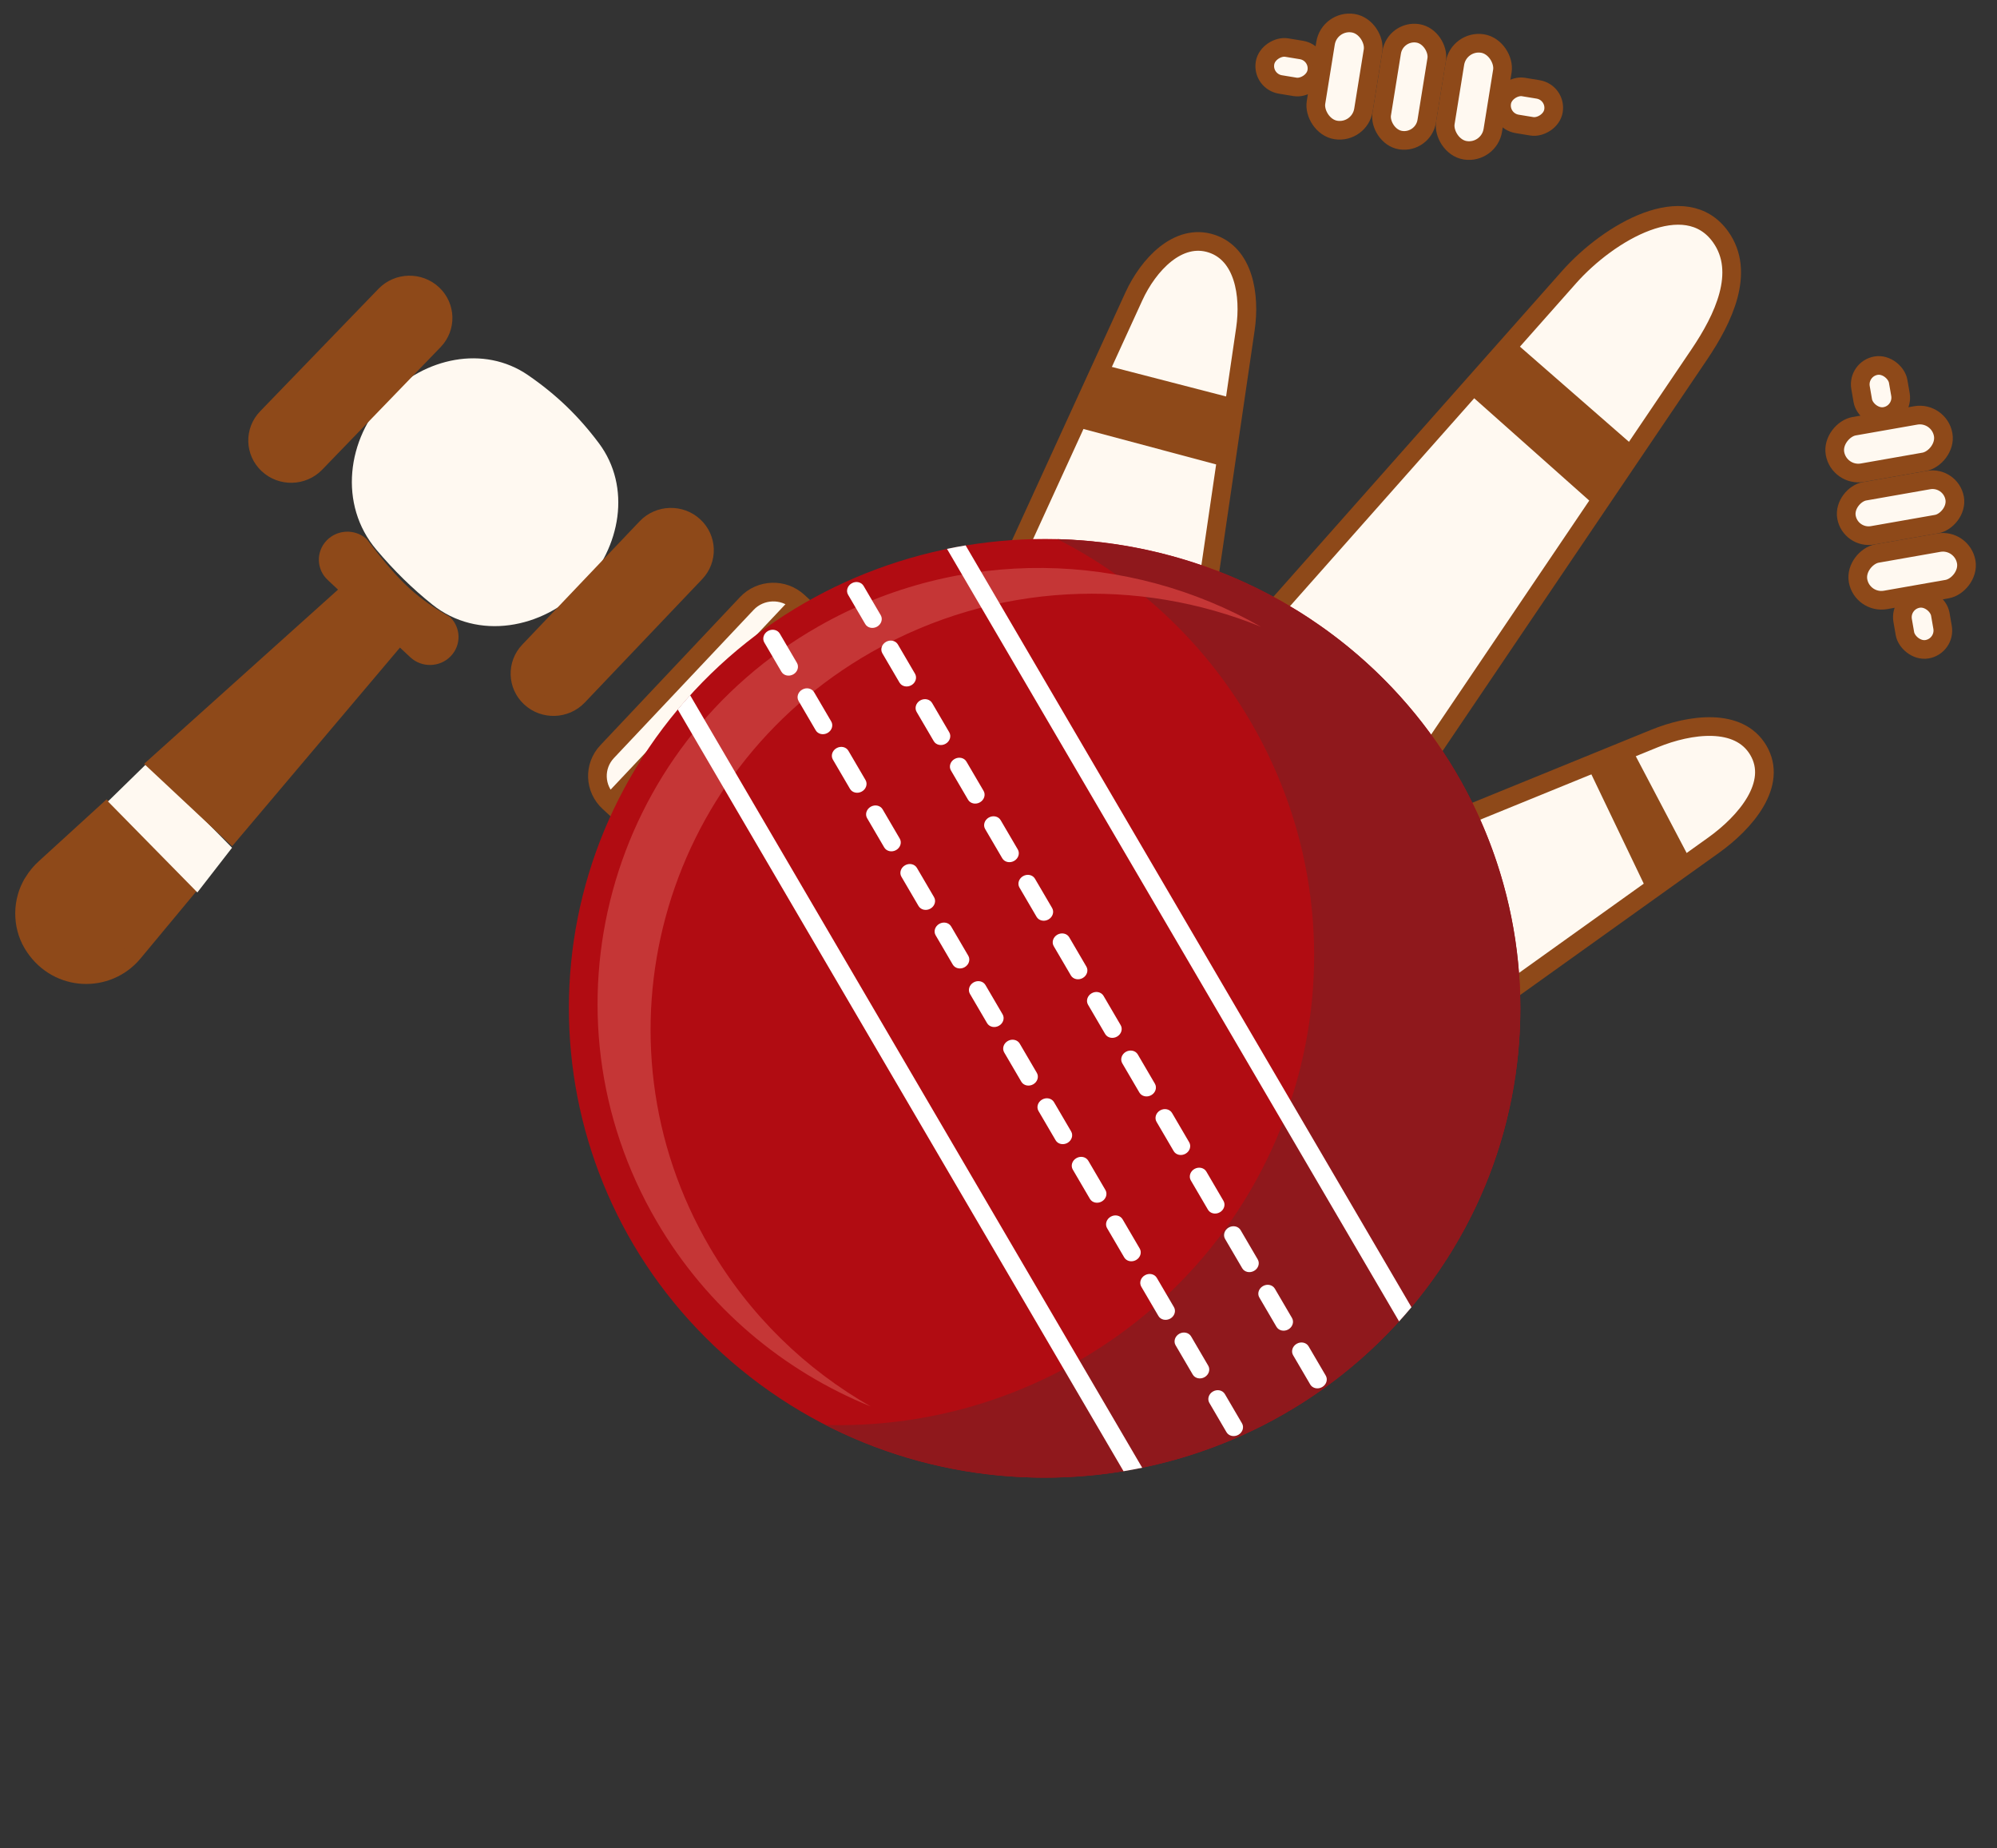<svg width="107" height="99" viewBox="0 0 107 99" fill="none" xmlns="http://www.w3.org/2000/svg">
<rect x="0" y="0" width="107" height="99" fill="#333333" stroke="none"/>
<path d="M42.757 32.229L42.835 32.301L32.706 43.041L32.628 42.969C31.845 42.251 31.799 41.04 32.53 40.266L32.738 40.045L39.808 32.548L40.016 32.328C40.016 32.328 40.016 32.328 40.016 32.328C40.746 31.553 41.973 31.511 42.757 32.229Z" fill="#FFF9F1" stroke="#8E4919"/>
<path d="M20.741 21.248C22.74 19.171 25.919 18.464 28.294 20.097C29.81 21.14 31.001 22.29 32.087 23.74C33.844 26.086 33.258 29.347 31.227 31.458C29.075 33.694 25.592 34.326 23.168 32.388C22.1 31.534 21.132 30.59 20.16 29.439C18.135 27.043 18.566 23.508 20.741 21.248Z" fill="#FFF9F1"/>
<path d="M1.777 47.278L1.777 47.279C1.174 48.258 1.162 49.556 1.748 50.544C2.93 52.536 5.529 52.728 6.994 51.196C7.056 51.131 7.115 51.064 7.17 50.996L7.17 50.996L7.175 50.99L10.002 47.588L5.705 43.502L2.436 46.486L2.436 46.486L2.431 46.49C2.187 46.708 1.966 46.971 1.777 47.278Z" fill="#8E4919" stroke="#8E4919"/>
<path d="M5.785 42.933L10.575 47.807L12.433 45.413L12.419 45.4L7.936 40.838L7.933 40.835L5.785 42.933Z" fill="#FFF9F1"/>
<path d="M14.358 24.873L14.358 24.873C15.077 25.549 16.219 25.522 16.904 24.813L16.904 24.813L23.246 18.251C23.928 17.546 23.901 16.431 23.186 15.759L23.186 15.759C22.827 15.421 22.362 15.258 21.9 15.269C21.437 15.28 20.982 15.465 20.639 15.819L14.298 22.38C13.615 23.086 13.642 24.2 14.358 24.873Z" fill="#8E4919" stroke="#8E4919"/>
<path d="M18.453 31.221L18.851 31.594L18.445 31.958L8.461 40.926L12.396 44.607L21.049 34.368L21.388 33.967L21.772 34.326L22.325 34.843C22.737 35.229 23.394 35.213 23.787 34.809L23.787 34.809C23.982 34.608 24.074 34.352 24.068 34.098C24.062 33.865 23.974 33.634 23.802 33.451C22.977 32.977 22.3 32.525 21.603 31.886C20.901 31.242 20.191 30.422 19.285 29.225C18.872 28.877 18.246 28.904 17.865 29.296C17.67 29.497 17.578 29.753 17.584 30.007C17.591 30.261 17.695 30.512 17.899 30.703L17.9 30.703L18.453 31.221Z" fill="#8E4919" stroke="#8E4919"/>
<path d="M28.424 37.37L28.424 37.37C29.148 38.041 30.289 38.006 30.97 37.291L30.97 37.291L37.261 30.681C37.938 29.97 37.902 28.856 37.181 28.189L37.181 28.189C36.821 27.855 36.355 27.695 35.892 27.709C35.429 27.724 34.975 27.912 34.636 28.268L28.344 34.879C27.668 35.589 27.704 36.703 28.424 37.37Z" fill="#8E4919" stroke="#8E4919"/>
<path d="M60.749 15.887L54.352 29.864L64.594 32.202L66.73 17.619C66.994 15.814 66.646 13.613 64.912 13.049C63.126 12.469 61.53 14.18 60.749 15.887Z" fill="#FFF9F1" stroke="#8E4919"/>
<path d="M84.069 14.848L66.765 34.374L75.398 42.139L91.046 18.991C92.345 17.07 93.539 14.577 92.191 12.69C90.311 10.058 86.214 12.428 84.069 14.848Z" fill="#FFF9F1" stroke="#8E4919"/>
<path d="M88.649 39.562L77.56 44.084L80.522 53.352L91.816 45.276C93.527 44.052 95.281 42.001 94.211 40.19C93.168 38.423 90.549 38.788 88.649 39.562Z" fill="#FFF9F1" stroke="#8E4919"/>
<path d="M66.216 21.374L59.117 19.538L57.667 22.877L65.793 25.048L66.216 21.374Z" fill="#8E4919"/>
<path d="M87.714 24.047L81.112 18.285L78.657 21.04L85.606 27.218L87.714 24.047Z" fill="#8E4919"/>
<path d="M90.595 46.119L87.329 39.909L85.009 40.944L88.275 47.758L90.595 46.119Z" fill="#8E4919"/>
<rect x="0.577" y="-0.412" width="2.005" height="2.808" rx="1.003" transform="matrix(0.167 -0.986 0.987 0.162 80.607 7.11)" fill="#FFF9F1" stroke="#8E4919"/>
<rect x="0.577" y="-0.412" width="2.005" height="2.808" rx="1.003" transform="matrix(0.167 -0.986 0.987 0.162 67.923 4.998)" fill="#FFF9F1" stroke="#8E4919"/>
<rect x="0.414" y="0.571" width="2.574" height="5.795" rx="1.287" transform="matrix(0.988 0.155 -0.159 0.987 70.91 0.416)" fill="#FFF9F1" stroke="#8E4919"/>
<rect x="0.414" y="0.571" width="2.442" height="5.795" rx="1.221" transform="matrix(0.988 0.155 -0.159 0.987 74.442 0.97)" fill="#FFF9F1" stroke="#8E4919"/>
<rect x="0.414" y="0.571" width="2.574" height="5.795" rx="1.287" transform="matrix(0.988 0.155 -0.159 0.987 77.841 1.504)" fill="#FFF9F1" stroke="#8E4919"/>
<rect x="0.578" y="0.41" width="2.045" height="2.759" rx="1.022" transform="matrix(0.986 -0.166 0.171 0.985 101.13 31.924)" fill="#FFF9F1" stroke="#8E4919"/>
<rect x="0.578" y="0.41" width="2.045" height="2.759" rx="1.022" transform="matrix(0.986 -0.166 0.171 0.985 98.873 19.45)" fill="#FFF9F1" stroke="#8E4919"/>
<rect x="-0.403" y="0.579" width="2.528" height="5.883" rx="1.264" transform="matrix(0.178 0.984 -0.985 0.173 104.532 22.331)" fill="#FFF9F1" stroke="#8E4919"/>
<rect x="-0.403" y="0.579" width="2.398" height="5.883" rx="1.199" transform="matrix(0.178 0.984 -0.985 0.173 105.159 25.804)" fill="#FFF9F1" stroke="#8E4919"/>
<rect x="-0.403" y="0.579" width="2.528" height="5.883" rx="1.264" transform="matrix(0.178 0.984 -0.985 0.173 105.767 29.147)" fill="#FFF9F1" stroke="#8E4919"/>
<path d="M39.725 73.387C28.878 64.537 27.358 48.69 36.33 37.99C45.302 27.291 61.368 25.792 72.215 34.642C83.062 43.491 84.582 59.339 75.61 70.038C66.638 80.737 50.572 82.237 39.725 73.387Z" fill="#B10C12"/>
<path d="M56.656 28.881C60.836 31.014 64.466 34.312 66.993 38.631C74.032 50.655 69.855 66.031 57.664 72.974C53.43 75.385 48.787 76.46 44.234 76.335C51.693 80.142 60.901 80.237 68.714 75.787C80.904 68.845 85.081 53.469 78.043 41.444C73.449 33.596 65.213 29.116 56.656 28.881Z" fill="#8F181C"/>
<path d="M38.032 66.82C31.498 55.656 35.376 41.38 46.694 34.934C53.31 31.167 61.003 30.91 67.559 33.575C60.473 29.531 51.452 29.228 43.853 33.556C32.535 40.001 28.657 54.277 35.192 65.441C37.907 70.08 41.993 73.45 46.653 75.344C43.185 73.365 40.18 70.489 38.032 66.82Z" fill="#C53636"/>
<path d="M42.505 36.125C42.276 36.256 41.991 36.193 41.869 35.985L40.951 34.417C40.83 34.209 40.917 33.934 41.146 33.803C41.376 33.673 41.661 33.735 41.782 33.943L42.701 35.512C42.822 35.72 42.735 35.995 42.505 36.125Z" fill="white"/>
<path d="M46.18 42.4C45.951 42.53 45.666 42.468 45.544 42.26L44.626 40.691C44.504 40.483 44.592 40.208 44.821 40.078C45.051 39.947 45.336 40.01 45.457 40.218L46.375 41.786C46.497 41.994 46.41 42.269 46.18 42.4Z" fill="white"/>
<path d="M44.343 39.263C44.114 39.393 43.829 39.331 43.707 39.123L42.789 37.554C42.667 37.346 42.755 37.071 42.984 36.941C43.214 36.81 43.499 36.873 43.62 37.081L44.538 38.649C44.66 38.857 44.573 39.132 44.343 39.263Z" fill="white"/>
<path d="M48.014 45.538C47.785 45.668 47.5 45.605 47.378 45.398L46.46 43.829C46.338 43.621 46.426 43.346 46.655 43.215C46.885 43.085 47.169 43.148 47.291 43.355L48.209 44.924C48.331 45.132 48.244 45.407 48.014 45.538Z" fill="white"/>
<path d="M51.686 51.812C51.457 51.943 51.172 51.88 51.05 51.672L50.132 50.103C50.01 49.895 50.098 49.621 50.327 49.49C50.557 49.359 50.841 49.422 50.963 49.63L51.881 51.199C52.003 51.407 51.916 51.681 51.686 51.812Z" fill="white"/>
<path d="M49.852 48.675C49.623 48.805 49.338 48.743 49.216 48.535L48.298 46.966C48.176 46.758 48.264 46.483 48.493 46.353C48.723 46.222 49.007 46.285 49.129 46.493L50.047 48.061C50.169 48.269 50.082 48.544 49.852 48.675Z" fill="white"/>
<path d="M53.524 54.949C53.294 55.08 53.01 55.017 52.888 54.809L51.97 53.241C51.848 53.033 51.935 52.758 52.165 52.627C52.395 52.497 52.679 52.559 52.801 52.767L53.719 54.336C53.841 54.544 53.754 54.819 53.524 54.949Z" fill="white"/>
<path d="M57.197 61.224C56.967 61.354 56.683 61.292 56.561 61.084L55.643 59.515C55.521 59.307 55.608 59.032 55.838 58.902C56.067 58.771 56.352 58.834 56.474 59.042L57.392 60.61C57.514 60.819 57.426 61.093 57.197 61.224Z" fill="white"/>
<path d="M55.359 58.087C55.13 58.217 54.845 58.155 54.723 57.947L53.805 56.378C53.683 56.17 53.77 55.895 54 55.764C54.229 55.634 54.514 55.697 54.636 55.904L55.554 57.473C55.676 57.681 55.589 57.956 55.359 58.087Z" fill="white"/>
<path d="M59.034 64.362C58.804 64.492 58.519 64.43 58.398 64.222L57.48 62.653C57.358 62.445 57.445 62.17 57.675 62.04C57.904 61.909 58.189 61.972 58.311 62.18L59.229 63.748C59.351 63.956 59.263 64.231 59.034 64.362Z" fill="white"/>
<path d="M62.705 70.636C62.475 70.766 62.19 70.704 62.069 70.496L61.15 68.927C61.029 68.719 61.116 68.444 61.346 68.314C61.575 68.183 61.86 68.246 61.982 68.454L62.9 70.022C63.022 70.23 62.934 70.505 62.705 70.636Z" fill="white"/>
<path d="M60.872 67.499C60.642 67.629 60.357 67.567 60.236 67.359L59.317 65.79C59.196 65.582 59.283 65.307 59.513 65.177C59.742 65.046 60.027 65.109 60.149 65.317L61.067 66.885C61.189 67.093 61.101 67.368 60.872 67.499Z" fill="white"/>
<path d="M64.543 73.773C64.313 73.904 64.028 73.841 63.907 73.633L62.988 72.064C62.867 71.856 62.954 71.582 63.184 71.451C63.413 71.32 63.698 71.383 63.82 71.591L64.738 73.16C64.859 73.368 64.772 73.642 64.543 73.773Z" fill="white"/>
<path d="M66.352 76.862C66.123 76.992 65.838 76.93 65.716 76.722L64.798 75.153C64.676 74.945 64.763 74.67 64.993 74.54C65.223 74.409 65.507 74.472 65.629 74.68L66.547 76.248C66.669 76.456 66.582 76.731 66.352 76.862Z" fill="white"/>
<path d="M46.995 33.569C46.765 33.7 46.48 33.637 46.359 33.429L45.441 31.86C45.319 31.652 45.406 31.378 45.636 31.247C45.865 31.116 46.15 31.179 46.272 31.387L47.19 32.956C47.312 33.164 47.224 33.438 46.995 33.569Z" fill="white"/>
<path d="M50.667 39.843C50.437 39.974 50.152 39.911 50.031 39.703L49.112 38.135C48.991 37.927 49.078 37.652 49.307 37.521C49.537 37.391 49.822 37.453 49.944 37.661L50.862 39.23C50.983 39.438 50.896 39.713 50.667 39.843Z" fill="white"/>
<path d="M48.832 36.706C48.602 36.837 48.317 36.774 48.196 36.566L47.277 34.997C47.156 34.789 47.243 34.515 47.473 34.384C47.702 34.253 47.987 34.316 48.109 34.524L49.027 36.093C49.148 36.301 49.061 36.575 48.832 36.706Z" fill="white"/>
<path d="M52.505 42.981C52.276 43.111 51.991 43.049 51.869 42.841L50.951 41.272C50.83 41.064 50.917 40.789 51.146 40.659C51.376 40.528 51.661 40.591 51.782 40.799L52.701 42.367C52.822 42.575 52.735 42.85 52.505 42.981Z" fill="white"/>
<path d="M56.177 49.255C55.948 49.386 55.663 49.323 55.541 49.115L54.623 47.546C54.501 47.338 54.589 47.064 54.818 46.933C55.048 46.802 55.333 46.865 55.454 47.073L56.373 48.642C56.494 48.85 56.407 49.124 56.177 49.255Z" fill="white"/>
<path d="M54.339 46.118C54.109 46.249 53.824 46.186 53.702 45.978L52.784 44.409C52.663 44.202 52.75 43.927 52.979 43.796C53.209 43.665 53.494 43.728 53.615 43.936L54.534 45.505C54.655 45.713 54.568 45.987 54.339 46.118Z" fill="white"/>
<path d="M58.013 52.392C57.784 52.523 57.499 52.46 57.377 52.252L56.459 50.684C56.337 50.476 56.425 50.201 56.654 50.07C56.884 49.94 57.169 50.002 57.29 50.21L58.208 51.779C58.33 51.987 58.243 52.261 58.013 52.392Z" fill="white"/>
<path d="M61.685 58.667C61.456 58.798 61.171 58.735 61.049 58.527L60.131 56.959C60.009 56.751 60.096 56.476 60.326 56.345C60.556 56.215 60.84 56.277 60.962 56.485L61.88 58.054C62.002 58.262 61.915 58.536 61.685 58.667Z" fill="white"/>
<path d="M59.851 55.53C59.622 55.661 59.337 55.598 59.215 55.39L58.297 53.821C58.175 53.613 58.263 53.339 58.492 53.208C58.721 53.077 59.006 53.14 59.128 53.348L60.046 54.917C60.168 55.124 60.081 55.399 59.851 55.53Z" fill="white"/>
<path d="M63.522 61.804C63.292 61.935 63.008 61.872 62.886 61.664L61.968 60.096C61.846 59.888 61.933 59.613 62.163 59.482C62.392 59.352 62.677 59.414 62.799 59.622L63.717 61.191C63.839 61.399 63.752 61.674 63.522 61.804Z" fill="white"/>
<path d="M67.195 68.079C66.965 68.21 66.681 68.148 66.559 67.939L65.641 66.371C65.519 66.163 65.606 65.888 65.836 65.757C66.065 65.627 66.35 65.689 66.472 65.897L67.39 67.466C67.512 67.674 67.424 67.949 67.195 68.079Z" fill="white"/>
<path d="M65.359 64.942C65.129 65.073 64.845 65.01 64.723 64.802L63.805 63.234C63.683 63.026 63.77 62.751 64 62.62C64.229 62.49 64.514 62.552 64.636 62.76L65.554 64.329C65.676 64.537 65.588 64.812 65.359 64.942Z" fill="white"/>
<path d="M69.03 71.216C68.8 71.347 68.516 71.284 68.394 71.076L67.476 69.507C67.354 69.299 67.441 69.025 67.671 68.894C67.9 68.763 68.185 68.826 68.307 69.034L69.225 70.603C69.347 70.811 69.259 71.085 69.03 71.216Z" fill="white"/>
<path d="M70.839 74.306C70.61 74.436 70.325 74.374 70.203 74.166L69.285 72.597C69.163 72.389 69.251 72.115 69.48 71.984C69.71 71.853 69.995 71.916 70.116 72.124L71.035 73.692C71.156 73.9 71.069 74.175 70.839 74.306Z" fill="white"/>
<path d="M36.312 38.002L60.199 78.812C60.533 78.757 60.866 78.694 61.199 78.625L36.976 37.241C36.749 37.491 36.528 37.744 36.312 38.002Z" fill="white"/>
<path d="M50.74 29.403L74.963 70.787C75.19 70.537 75.411 70.284 75.626 70.027L51.739 29.217C51.406 29.272 51.073 29.334 50.74 29.403Z" fill="white"/>
</svg>
